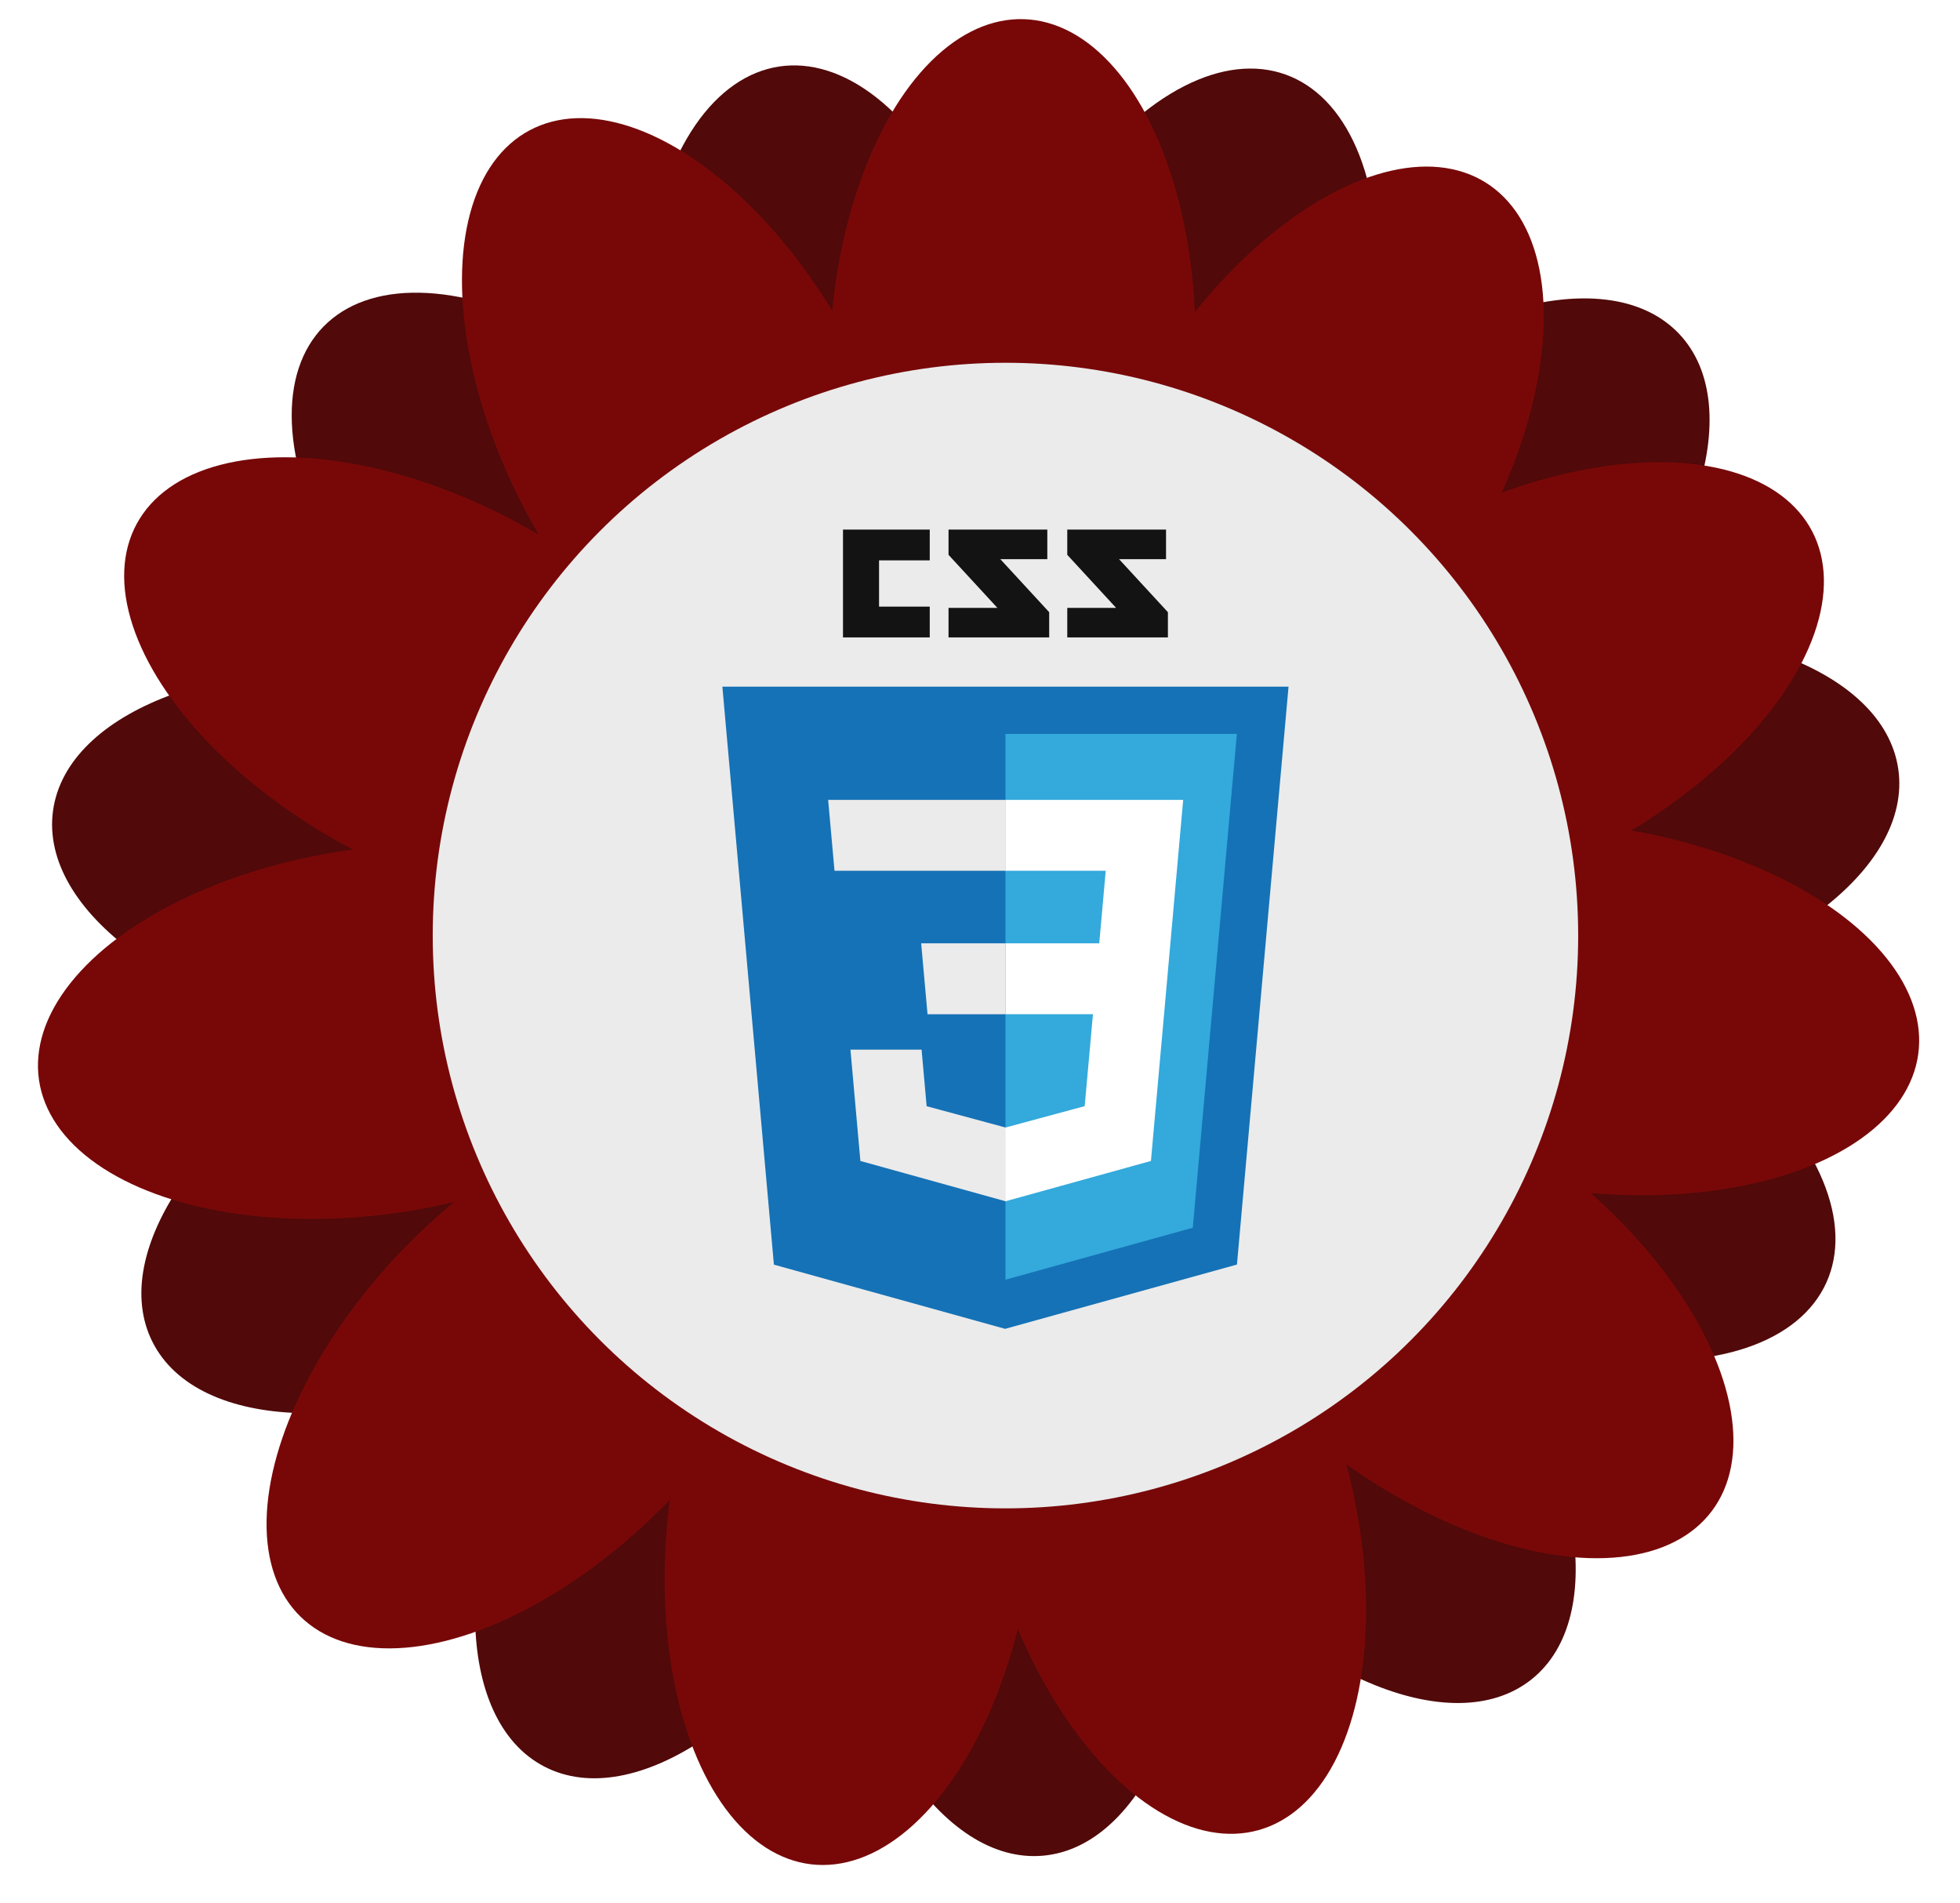 <svg width="308" height="299" viewBox="0 0 308 299" fill="none" xmlns="http://www.w3.org/2000/svg">
<g filter="url(#filter0_d)">
<path d="M239.681 98.095C268.626 93.818 293.972 103.083 296.293 118.79C298.614 134.496 277.031 150.696 248.086 154.973C219.141 159.25 193.795 149.985 191.474 134.279C189.154 118.572 210.736 102.372 239.681 98.095Z" fill="#510909"/>
<ellipse cx="86.74" cy="86.326" rx="28.748" ry="52.978" transform="rotate(-45.693 86.74 86.326)" fill="#510909"/>
<ellipse cx="236.706" cy="177.75" rx="28.748" ry="52.978" transform="rotate(-65.745 236.706 177.75)" fill="#510909"/>
<ellipse cx="128.426" cy="60.825" rx="28.748" ry="52.978" transform="rotate(-8.703 128.426 60.825)" fill="#510909"/>
<ellipse cx="182.12" cy="59.575" rx="28.748" ry="52.978" transform="rotate(19.739 182.12 59.575)" fill="#510909"/>
<path d="M62.691 104.043C91.684 107.977 113.458 123.919 111.323 139.652C109.189 155.385 83.955 164.951 54.962 161.017C25.968 157.084 4.194 141.141 6.329 125.409C8.463 109.676 33.697 100.11 62.691 104.043Z" fill="#510909"/>
<path d="M56.355 159.348C82.49 146.191 109.463 147.022 116.602 161.204C123.742 175.385 108.343 197.547 82.209 210.703C56.074 223.86 29.101 223.029 21.962 208.848C14.822 194.666 30.221 172.504 56.355 159.348Z" fill="#510909"/>
<path d="M82.508 215.288C96.034 189.343 118.412 174.26 132.491 181.6C146.569 188.94 147.017 215.922 133.491 241.867C119.965 267.812 97.587 282.895 83.508 275.555C69.43 268.215 68.982 241.233 82.508 215.288Z" fill="#510909"/>
<path d="M183.199 238.215C165.035 215.277 160.401 188.692 172.848 178.835C185.295 168.979 210.11 179.583 228.274 202.522C246.438 225.46 251.073 252.045 238.626 261.902C226.179 271.758 201.364 261.153 183.199 238.215Z" fill="#510909"/>
<path d="M128.629 239.295C126.087 210.147 136.849 185.399 152.666 184.02C168.483 182.641 183.366 205.152 185.908 234.301C188.449 263.449 177.688 288.197 161.871 289.576C146.054 290.955 131.171 268.444 128.629 239.295Z" fill="#510909"/>
<path d="M203.619 65.937C224.895 45.852 250.979 38.928 261.878 50.474C272.777 62.019 264.364 87.661 243.088 107.746C221.812 127.831 195.728 134.754 184.829 123.209C173.93 111.663 182.343 86.022 203.619 65.937Z" fill="#510909"/>
<ellipse cx="106.19" cy="65.203" rx="28.748" ry="52.978" transform="rotate(-28.143 106.19 65.203)" fill="#780808"/>
<ellipse cx="157.086" cy="53.958" rx="28.748" ry="52.978" transform="rotate(2.017 157.086 53.958)" fill="#780808"/>
<ellipse cx="203.491" cy="71.673" rx="28.748" ry="52.978" transform="rotate(31.818 203.491 71.673)" fill="#780808"/>
<ellipse cx="235.784" cy="105.958" rx="28.748" ry="52.978" transform="rotate(62.497 235.784 105.958)" fill="#780808"/>
<ellipse cx="246.953" cy="156.427" rx="28.748" ry="52.978" transform="rotate(97.816 246.953 156.427)" fill="#780808"/>
<ellipse cx="131.649" cy="238.312" rx="28.748" ry="52.978" transform="rotate(6.694 131.649 238.312)" fill="#780808"/>
<ellipse cx="66.025" cy="105.618" rx="28.748" ry="52.978" transform="rotate(-61.425 66.025 105.618)" fill="#780808"/>
<ellipse cx="56.556" cy="160.082" rx="28.748" ry="52.978" transform="rotate(-98.253 56.556 160.082)" fill="#780808"/>
<ellipse cx="82.198" cy="214.072" rx="28.748" ry="52.978" transform="rotate(-135.761 82.198 214.072)" fill="#780808"/>
<ellipse cx="181.544" cy="234.523" rx="28.748" ry="52.978" transform="rotate(-15.568 181.544 234.523)" fill="#780808"/>
<ellipse cx="224.7" cy="203.528" rx="28.748" ry="52.978" transform="rotate(-52.959 224.7 203.528)" fill="#780808"/>
<circle cx="156" cy="145" r="90" fill="#EBEBEB"/>
<path d="M181.234 85.856H173.85L181.529 94.189V98.156H165.713V93.511H173.391L165.713 85.178V81.207H181.234V85.856V85.856ZM162.577 85.856H155.193L162.872 94.189V98.156H147.055V93.511H154.734L147.055 85.178V81.207H162.577V85.856V85.856ZM144.103 86.046H136.135V93.317H144.103V98.156H130.471V81.207H144.103V86.046V86.046Z" fill="#131313"/>
<path d="M119.613 196.706L111.516 105.893H200.483L192.379 196.691L155.945 206.793L119.613 196.706V196.706Z" fill="#1572B6"/>
<path d="M156.001 199.072L185.44 190.91L192.366 113.319H156.001V199.072Z" fill="#33A9DC"/>
<path d="M156 146.22H170.738L171.757 134.815H156V123.677H183.929L183.662 126.665L180.925 157.357H156V146.22V146.22Z" fill="white"/>
<path d="M156.067 175.146L156.018 175.16L143.614 171.81L142.82 162.927H131.641L133.202 180.415L156.016 186.748L156.068 186.733V175.146H156.067Z" fill="#EBEBEB"/>
<path d="M169.792 156.886L168.45 171.802L156.028 175.155V186.743L178.861 180.415L179.029 178.533L180.967 156.886H169.792V156.886Z" fill="white"/>
<path d="M156.039 123.677V134.814H129.136L128.912 132.311L128.405 126.665L128.138 123.677H156.039ZM156 146.221V157.359H143.753L143.53 154.856L143.022 149.209L142.755 146.221H156V146.221Z" fill="#EBEBEB"/>
</g>
<defs>
<filter id="filter0_d" x="-3.05176e-05" y="0" width="307.349" height="298.28" filterUnits="userSpaceOnUse" color-interpolation-filters="sRGB">
<feFlood flood-opacity="0" result="BackgroundImageFix"/>
<feColorMatrix in="SourceAlpha" type="matrix" values="0 0 0 0 0 0 0 0 0 0 0 0 0 0 0 0 0 0 127 0"/>
<feOffset dx="2" dy="2"/>
<feGaussianBlur stdDeviation="1"/>
<feColorMatrix type="matrix" values="0 0 0 0 0 0 0 0 0 0 0 0 0 0 0 0 0 0 0.25 0"/>
<feBlend mode="normal" in2="BackgroundImageFix" result="effect1_dropShadow"/>
<feBlend mode="normal" in="SourceGraphic" in2="effect1_dropShadow" result="shape"/>
</filter>
</defs>
</svg>
